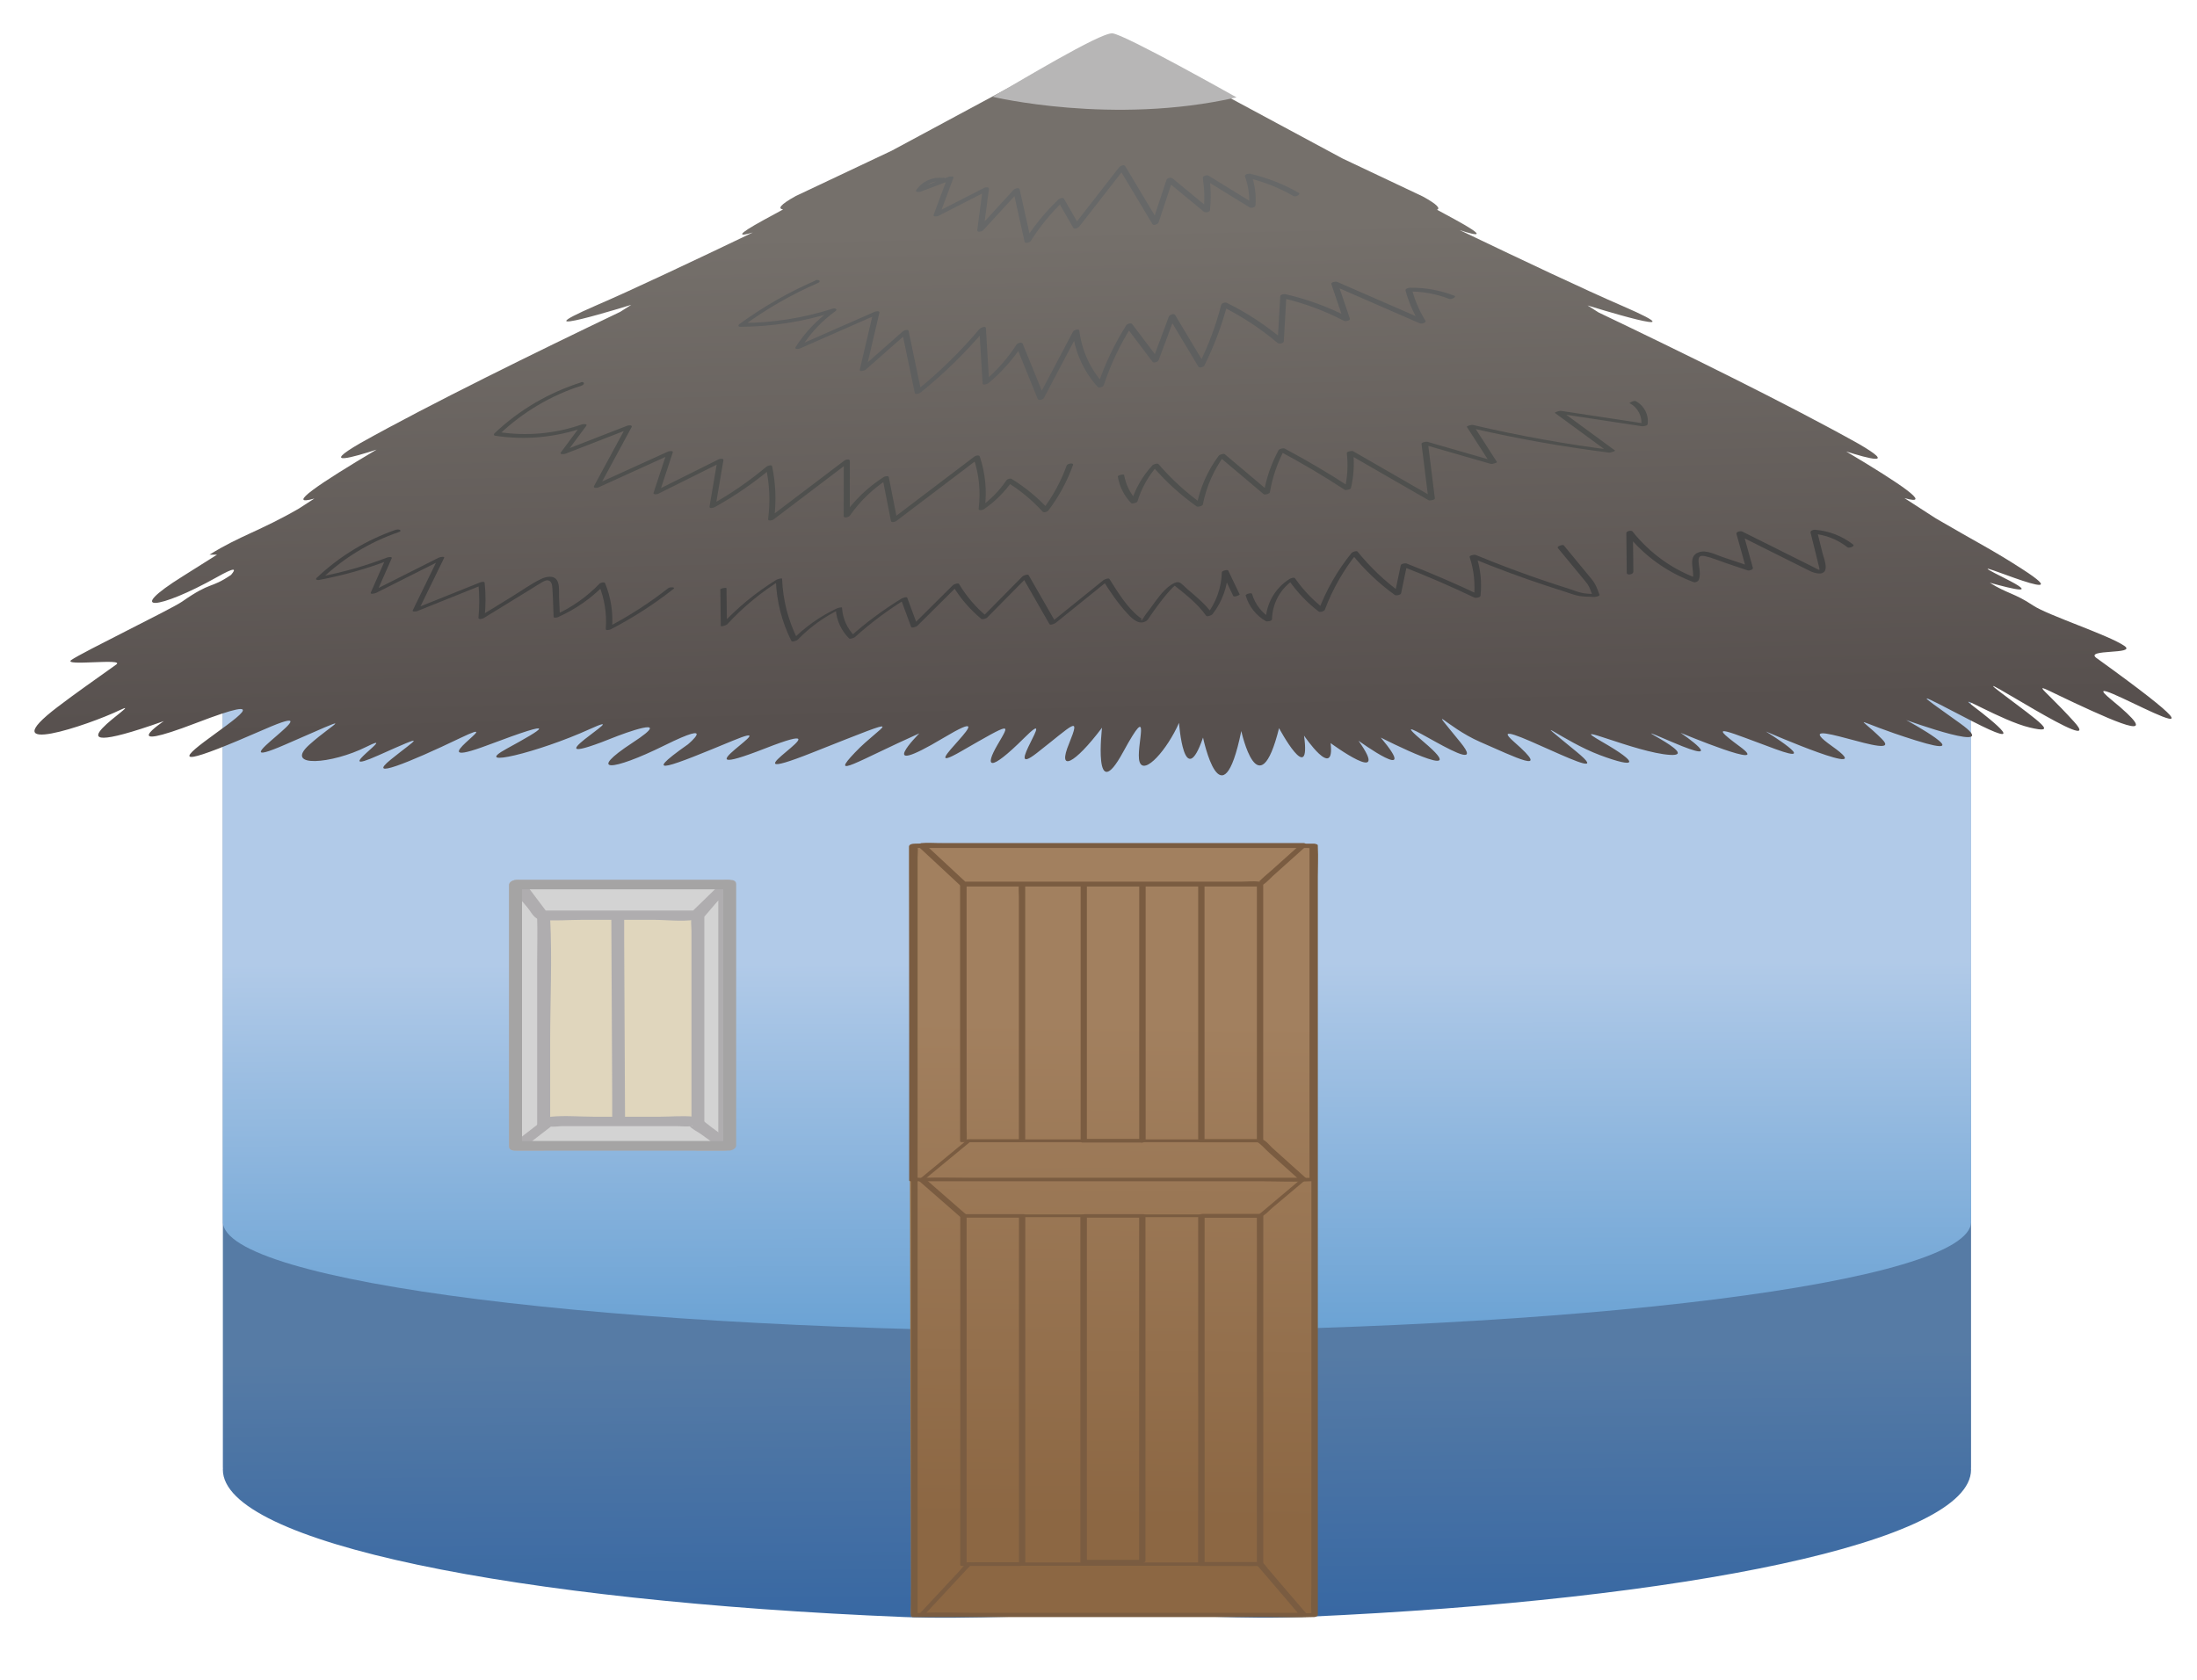 <?xml version="1.0" encoding="UTF-8"?>
<svg id="Layer_1" data-name="Layer 1" xmlns="http://www.w3.org/2000/svg" xmlns:xlink="http://www.w3.org/1999/xlink" viewBox="0 0 249.7 190.99">
  <defs>
    <style>
      .cls-1 {
        fill: #b7b6b6;
      }

      .cls-2 {
        fill: #5e5f5f;
      }

      .cls-3 {
        fill: url(#linear-gradient-4);
      }

      .cls-4 {
        fill: url(#linear-gradient-3);
      }

      .cls-5 {
        fill: url(#linear-gradient-2);
      }

      .cls-6 {
        fill: #676868;
      }

      .cls-7 {
        fill: url(#linear-gradient);
      }

      .cls-8 {
        fill: #e0d6bd;
      }

      .cls-9 {
        fill: #afadaf;
      }

      .cls-10 {
        fill: #7a5c41;
      }

      .cls-11 {
        fill: #a5a4a4;
      }

      .cls-12 {
        fill: #9c7245;
      }

      .cls-13 {
        fill: #af804d;
      }

      .cls-14 {
        fill: #7a5d41;
      }

      .cls-15 {
        fill: #434343;
      }

      .cls-16 {
        fill: #4f504e;
      }

      .cls-17 {
        fill: #d3d3d3;
      }
    </style>
    <linearGradient id="linear-gradient" x1="125.16" y1="183.6" x2="123.58" y2="-12.88" gradientUnits="userSpaceOnUse">
      <stop offset="0" stop-color="#3868a3"/>
      <stop offset=".15" stop-color="#567ba5"/>
    </linearGradient>
    <linearGradient id="linear-gradient-2" x1="124.82" y1="178.37" x2="124.39" y2="-30.58" gradientUnits="userSpaceOnUse">
      <stop offset="0" stop-color="#3e89c7"/>
      <stop offset=".33" stop-color="#b1cae8"/>
    </linearGradient>
    <linearGradient id="linear-gradient-3" x1="121.58" y1="-75.17" x2="127.29" y2="165.52" gradientUnits="userSpaceOnUse">
      <stop offset=".42" stop-color="#75706b"/>
      <stop offset=".65" stop-color="#57504e"/>
    </linearGradient>
    <linearGradient id="linear-gradient-4" x1="126.91" y1="115.99" x2="126.27" y2="177.14" gradientUnits="userSpaceOnUse">
      <stop offset="0" stop-color="#a2805f"/>
      <stop offset=".93" stop-color="#8c6743"/>
    </linearGradient>
  </defs>
  <path class="cls-7" d="M224.02,79.85l-198.69,1v86.01h.01c0,.07-.01.13-.01.2,0,8.32,33.34,14.95,77.36,16.75,7.26.3,16.76-.29,24.53-.29,8.42,0,13.61.61,21.41.26,43.03-1.92,75.39-8.52,75.39-16.72,0-.07-.01-.13-.01-.2h.01v-87.01Z"/>
  <path class="cls-5" d="M224.02,78.22H25.33v60.51h.01s-.01.1-.01.14c0,6.9,44.48,12.49,99.35,12.49s99.35-5.59,99.35-12.49c0-.05-.01-.1-.01-.14h.01v-60.51Z"/>
  <polygon class="cls-8" points="82.94 130.25 70.32 130.25 58.6 130.25 58.6 100.55 70.21 100.55 82.94 100.55 82.94 130.25"/>
  <path class="cls-4" d="M238.29,74.81c-1.48-1.07,4.6-.38,3.17-1.38-1.78-1.24-8.71-3.48-10.4-4.61-2.1-1.41-2.96-1.34-4.91-2.58,2.9.8,5.55,1.42,1.7-.51-7.58-3.8,9.9,4.07,2.02-1.02-3.45-2.23-5.02-2.96-9.85-5.78-1.2-.77-2.4-1.55-3.57-2.31,3.36.96-.43-1.62-6.62-5.3,2.5.8,5.9,1.72,1.36-.9-7.96-4.45-20.06-10.39-29.5-14.9-.38-.25-.79-.51-1.26-.8,0,0,13.49,4.2,4.02.08-4.18-1.8-11.58-5.3-18.54-8.64,2.09.69,3.21.84-.58-1.23-.64-.35-1.32-.72-2.01-1.09.4-.14.07-.58-1.6-1.5l-9.13-4.32c-11.21-6.05-22.65-12.17-22.65-12.17-1.36-.72-2.91-.52-3.97-.23-1.05-.25-2.48-.38-3.74.29,0,0-10.27,5.49-20.88,11.22l-10.9,5.15c-1.84,1.02-2.05,1.44-1.45,1.53-.74.4-1.46.8-2.15,1.17-3.33,1.82-2.87,1.92-1.29,1.45-6.74,3.23-13.79,6.56-17.83,8.3-9.47,4.12,4.02-.08,4.02-.08-.47.29-.88.55-1.26.8-9.44,4.52-21.55,10.45-29.5,14.9-4.81,2.78-.7,1.58,1.81.76-6.45,3.82-10.5,6.54-7.07,5.56-.58.38-1.17.76-1.76,1.14-4.39,2.54-6.65,3.06-10.16,5.24.29,0,.57,0,.86,0-1.39.88-2.69,1.7-3.84,2.42-6.86,4.27-2.79,3.85,3.82.14,2.1-1.18,2.24-1,1.61-.26-2.42,1.64-2.16.66-5.57,3.04-1.22.85-11.33,5.75-12.58,6.63-1.07.76,6.16-.24,5.1.52-2.39,1.71-4.63,3.27-6.65,4.81-7.69,5.85,3.5,2.08,7.06.37,3.56-1.7-10.51,6.76,5,1.25,0,0-5.68,3.8,3.66.22,9.34-3.58,4.23-.35.93,2.13-3.28,2.47-2.16,2.52,6.85-1.42,9.01-3.94-6.3,5.5,2.33,1.75,8.62-3.75,5.71-2.64,2.76.01-2.94,2.65,2.55,2.21,6.52.22,3.96-1.99-4.55,3.61,1.34.98,5.9-2.63,4.32-1.88,1.42.47-2.91,2.35,1.98.4,7.89-2.44,5.93-2.84-5.35,3.99,3.12.81,8.47-3.19,6.35-1.89,2.16.4-4.2,2.29,3.53.46,9.43-2.22,5.9-2.68-8.5,5.5,3.21.76,0,0,6.9-2.64,1.66.78-5.23,3.42-2.47,3.33,3.65.3,6.13-3.03,2.64-.11,2.64-.11-5.8,4.07-1.7,2.4,5.06-.4,6.75-2.8-7.25,5.14,3.67.88,10.91-4.27-6.24,5.09,5.46.44,11.7-4.64,7.81-3.17,4.8,0-3.02,3.16.23,1,7.31-2.17,0,0-5.34,5.34,2.7.54,8.03-4.8-4,4.98,2,1.53,6-3.45,5.62-3.26,4.17-.75-1.46,2.51-.99,3.22,3.06-.81,4.05-4.03-2.7,4.95,1.43,1.72,4.13-3.22,5.02-4.42,3.66-1.08-1.39,3.34.59,2.39,3.74-1.79,0,0-1.06,9.12,2.39,2.78,3.46-6.34,1.36-.45,1.88,1.11.53,1.57,3.15-1.41,4.48-4.44,0,0,.57,7.96,2.73,1.67,0,0,2.11,10.14,4.35-.74,0,0,1.96,9.02,4.29-.33,0,0,3.67,6.85,2.84.85,0,0,3.53,5.2,3.02.85,0,0,7,5.14,3.17-.27,0,0,7.17,5.18,2.53-.36,0,0,10.87,5.57,4.92.53-5.96-5.05,8.17,4.98,4.14.02-4.03-4.96-1.69-1.77,2.22-.06,3.93,1.71,8.33,3.91,3.88.01-4.45-3.9,13.02,5.97,7.05,1.08-5.97-4.89-1.5-1.15,2.71.42,4.21,1.57,4.57.97.21-1.53-4.36-2.51,3.9,1.27,7.75,1.5,3.85.23-6.59-4.39.21-1.47,6.8,2.92.99-1.04.99-1.04,0,0,10.72,4.48,6.69,1.53-4.02-2.95-1.16-1.59,4.11.33,5.27,1.93-1.11-2.01-1.11-2.01,0,0,13.31,5.78,7.52,1.67-5.81-4.11,8.57,2.07,5.65-.83-2.92-2.91-3.58-2.16,3.85.17,7.43,2.33-1.07-2.31-1.07-2.31,0,0,11.38,4.13,6.09.35-5.3-3.78-5.16-3.62,1.35-.25,6.53,3.37,2.68.22.23-1.64-2.46-1.85,3.16,1.63,6.37,2.39,3.22.76,1.44-.4-3.32-4-4.77-3.6,12.42,7.81,8.33,3.31-4.09-4.5-5.41-4.68.06-2.12,5.46,2.55,10.2,4.56,4.23-.33-5.97-4.89,19.3,10.39-1.64-4.71Z"/>
  <g>
    <polygon class="cls-13" points="149.19 183.52 103.92 183.6 103.69 96.09 149.19 96.09 149.19 183.52"/>
    <path class="cls-12" d="M149.42,183.37c-3.01,0-6.02.01-9.03.02l-18.5.03-15.28.03h-1.83c-.15,0-.32-.02-.47,0-.27.04-.03-.06-.03.06.03-.48,0-.97,0-1.44,0-3.24-.02-6.48-.02-9.72l-.04-16.15c-.02-6.35-.03-12.7-.05-19.05l-.05-18.59c-.01-4.91-.03-9.82-.04-14.73l-.02-7.47v-.33c-.2.08-.4.17-.6.25h44.8c.17,0,.54-.07.7,0-.21-.1-.13.12-.13.3v87.07c0,.13.72.02.72-.19v-86.1c0-.36.08-.82,0-1.18,0-.04,0-.1,0-.15s-.11-.06-.13-.06h-39.87c-1.85,0-3.7-.05-5.54,0-.03,0-.05,0-.08,0-.14,0-.6.05-.6.25,0,.78,0,1.56,0,2.33l.02,6.35.02,9.45c0,3.83.02,7.65.03,11.48.01,4.19.02,8.38.03,12.57s.02,8.46.03,12.69l.03,11.84.03,10.01.02,7.23v2.23c0,.36-.07.82,0,1.18,0,.04,0,.1,0,.15s.11.06.13.06c1.5,0,2.99,0,4.49,0l10.84-.02,13.06-.02c3.76,0,7.53-.01,11.29-.02,1.83,0,3.69.07,5.52,0,.03,0,.05,0,.08,0,.16,0,.82-.31.47-.31Z"/>
  </g>
  <g>
    <rect class="cls-3" x="103.92" y="96.17" width="45.49" height="87.42"/>
    <path class="cls-14" d="M149.55,183.38h-44.8c-.16,0-.47-.06-.61,0-.02,0-.06,0-.08,0l.23.18v-86.1c0-.37.07-.81,0-1.18,0-.05,0-.1,0-.15l-.5.26h4.52c3.62,0,7.23,0,10.85,0h29.43c.16,0,.47.06.61,0,.02,0,.06,0,.08,0l-.23-.18v2.34c0,2.12,0,4.24,0,6.36v75.17c0,1.13-.06,2.28,0,3.41,0,.05,0,.1,0,.15,0,.32.73.17.73-.08v-2.34c0-2.12,0-4.24,0-6.36v-67.98c0-2.4,0-4.79,0-7.19,0-1.13.06-2.28,0-3.41,0-.05,0-.1,0-.15,0-.12-.11-.18-.23-.18h-4.52c-3.62,0-7.23,0-10.85,0h-24.5c-1.84,0-3.7-.07-5.54,0-.03,0-.05,0-.08,0-.12,0-.5.07-.5.26v83.87c0,1.13-.06,2.28,0,3.41,0,.05,0,.1,0,.15,0,.12.11.18.23.18h39.87c1.84,0,3.7.07,5.54,0,.03,0,.05,0,.08,0,.29,0,.76-.44.27-.44Z"/>
  </g>
  <path class="cls-10" d="M149.33,133.89h-15.37c-4.38,0-8.76,0-13.13,0h-16.29c-.17,0-.45-.05-.61,0-.02,0-.06,0-.08,0l.22.09v-37.99l-.51.29h44.8c.17,0,.45.05.61,0,.02,0,.06,0,.08,0l-.22-.09v37.99c0,.2.72.07.72-.19v-37.99c0-.08-.17-.09-.22-.09h-39.87c-1.84,0-3.71-.09-5.54,0-.03,0-.05,0-.08,0-.16,0-.51.08-.51.29v37.99c0,.08.17.09.22.09h4.52c3.62,0,7.23,0,10.85,0h24.5c1.84,0,3.71.09,5.54,0,.03,0,.05,0,.08,0,.25,0,.78-.38.29-.38Z"/>
  <path class="cls-10" d="M116.31,177.59h-6.67l.22.1v-39.58l-.5.3h6.67l-.22-.1v39.58c0,.22.72.08.72-.19v-39.58c0-.09-.17-.1-.22-.1h-6.67c-.17,0-.5.08-.5.3v39.58c0,.09.17.1.22.1h6.67c.27,0,.77-.4.28-.4Z"/>
  <path class="cls-10" d="M129.98,177.31h-6.67l.22.1v-39.29l-.51.29h6.67l-.22-.1v39.29c0,.2.72.07.72-.19v-39.29c0-.08-.17-.1-.22-.1h-6.67c-.16,0-.51.08-.51.29v39.29c0,.08.17.1.22.1h6.67c.26,0,.77-.39.29-.39Z"/>
  <path class="cls-10" d="M143.35,177.57h-6.67l.23.18v-39.58l-.5.26h6.67l-.23-.18v39.58c0,.32.73.18.73-.08v-39.58c0-.12-.11-.18-.23-.18h-6.67c-.12,0-.5.07-.5.26v39.58c0,.12.11.18.23.18h6.67c.29,0,.76-.44.27-.44Z"/>
  <path class="cls-1" d="M112.81,11s13.69,3.28,27.73.07c0,0-12.72-7.17-14.11-7.28s-10.83,5.63-13.62,7.2Z"/>
  <path class="cls-10" d="M109.83,138.08c-1.58-1.38-3.16-2.75-4.73-4.13l-.57.28h42.7c.13,0,.47.06.58,0,.01,0,.06,0,.07,0l-.1-.13c-1.63,1.38-3.27,2.75-4.9,4.13l.56-.18h-11.39c-6.05,0-12.11,0-18.16,0h-4.17c-.14,0-.41.02-.51.14-.07.08-.13.17.05.17h15.43c5.99,0,11.99,0,17.98,0,.19,0,.4.02.58-.03.5-.13.97-.71,1.35-1.03,1.28-1.08,2.57-2.16,3.85-3.24.09-.08-.02-.13-.1-.13h-38c-1.76,0-3.53-.06-5.29,0-.02,0-.05,0-.07,0-.07,0-.74.14-.57.28,1.58,1.38,3.16,2.75,4.73,4.13.15.13.81-.14.68-.25Z"/>
  <path class="cls-10" d="M105.1,183.52c1.78-1.91,3.56-3.82,5.34-5.73l-.48.19h30.75c.72,0,1.47.06,2.19,0,.06,0,.11,0,.17,0-.06,0-.16-.12-.16-.02,0,.05.14.16.17.2l1.57,1.84c1.04,1.22,2.09,2.44,3.13,3.66l.48-.33h-38c-1.76,0-3.53-.08-5.29,0-.02,0-.05,0-.07,0-.26,0-.77.39-.29.39h38c1.76,0,3.53.08,5.29,0,.02,0,.05,0,.07,0,.11,0,.65-.14.48-.33-1.15-1.34-2.29-2.68-3.44-4.01l-.91-1.07c-.16-.18-.33-.47-.52-.61-.15-.11-.31-.09-.5-.09h-32.3c-.18,0-.36-.02-.54,0-.53.05-.89.63-1.22.99l-4.26,4.57-.34.37c-.2.21.52.17.67,0Z"/>
  <path class="cls-10" d="M116.4,129.52h-5.83c-.21,0-.47-.04-.68,0-.27.05-.02-.06-.03.05.05-.44,0-.92,0-1.36v-27.81l-.6.25h5.83c.21,0,.47.04.68,0,.27-.05.02.06.03-.05-.05.44,0,.92,0,1.36v27.81c0,.13.72.03.72-.19v-29.18s-.11-.06-.13-.06h-6.67c-.14,0-.6.05-.6.25v29.18s.11.06.13.06h6.67c.14,0,.41-.02.51-.14.07-.08.13-.17-.05-.17Z"/>
  <path class="cls-10" d="M129.98,129.47h-6.67l.22.17v-29.18l-.5.25h6.67l-.22-.17v29.18c0,.31.73.16.73-.09v-29.18c0-.12-.11-.17-.22-.17h-6.67c-.12,0-.5.07-.5.25v29.18c0,.12.11.17.22.17h6.67c.28,0,.77-.42.28-.42Z"/>
  <path class="cls-10" d="M143.36,129.5h-6.67l.21.08v-29.18l-.51.27h6.67l-.21-.08v29.18c0,.17.72.05.72-.19v-29.18c0-.08-.17-.08-.21-.08h-6.67c-.15,0-.51.08-.51.27v29.18c0,.08.17.08.21.08h6.67c.23,0,.78-.35.3-.35Z"/>
  <path class="cls-10" d="M109.77,100.28c-1.58-1.47-3.16-2.93-4.73-4.4l-.31.49h4.3c3.46,0,6.92,0,10.38,0h28.02c.16,0,.43.05.58,0,.02,0,.05,0,.07,0l-.21-.44c-1.06.95-2.12,1.9-3.18,2.85-.51.46-1.07.9-1.55,1.39-.31.31,0-.08.09.05,0-.01-.13,0-.15,0-.66-.09-1.38,0-2.04,0h-31.53c-.42,0-.55.55-.06.55h33.38c.79,0,1.26-.68,1.83-1.19,1.23-1.1,2.46-2.21,3.69-3.31.24-.21.07-.44-.21-.44h-41.58c-.56,0-1.14-.05-1.7,0-.02,0-.05,0-.07,0-.24,0-.54.27-.31.49,1.58,1.47,3.16,2.93,4.73,4.4.24.23.87-.14.56-.43Z"/>
  <path class="cls-10" d="M105.09,134.06c1.78-1.47,3.56-2.93,5.34-4.4l-.56.18h32.71c.1,0,.2,0,.3,0,.13,0,.09.03,0-.03.47.27.9.8,1.3,1.16,1.2,1.08,2.4,2.16,3.6,3.23l.57-.28h-38c-1.76,0-3.53-.07-5.29,0-.02,0-.05,0-.07,0-.14,0-.41.02-.51.14-.07.08-.13.17.05.17h38c1.76,0,3.53.06,5.29,0,.02,0,.05,0,.07,0,.07,0,.74-.13.57-.28-1.28-1.15-2.56-2.3-3.84-3.45-.31-.28-.75-.87-1.17-.98-.15-.04-.36,0-.52,0h-31.89c-.22,0-.45-.01-.68,0-.45.02-.68.26-1.01.53-1.51,1.24-3.01,2.48-4.52,3.73l-.4.33c-.16.13.52.07.66-.04Z"/>
  <g>
    <polygon class="cls-17" points="82.38 130.25 79.32 130.25 79.32 104.14 82.38 100.55 82.38 130.25"/>
    <path class="cls-9" d="M82.44,129.72h-3.06l.67.48v-25.6c0-.16,0-.32,0-.48,0-.01-.22.35-.04.13.16-.19.32-.37.48-.56l2.49-2.92-1.34-.16v29.7c0,.76,1.47.54,1.47-.11v-29.7c0-.69-1.03-.52-1.34-.16l-2.14,2.52c-.37.43-.93.89-1.04,1.45-.09.47,0,1.05,0,1.53v24.47c0,.38.35.48.67.48h3.06c.83,0,1.11-1.06.13-1.06Z"/>
  </g>
  <g>
    <polygon class="cls-17" points="58.61 130.25 61.8 130.25 61.8 104.14 58.61 100.55 58.61 130.25"/>
    <path class="cls-9" d="M58.54,130.78h3.19c.28,0,.8-.25.8-.59,0-3.94,0-7.87,0-11.81,0-4.64.23-9.33,0-13.96-.03-.6-.25-.8-.67-1.27-.87-.97-1.73-1.95-2.6-2.92-.33-.37-1.4-.23-1.4.37,0,8.67,0,17.33,0,26v3.7c0,.76,1.47.54,1.47-.11,0-8.67,0-17.33,0-26v-3.7c-.47.12-.93.25-1.4.37.72.81,1.44,1.62,2.16,2.43.32.37.69.72.99,1.11,0,0-.04-.38-.03-.02.05,1.6,0,3.21,0,4.81v16.69c0,1.47,0,2.94,0,4.41l.8-.59h-3.19c-.83,0-1.11,1.06-.13,1.06Z"/>
  </g>
  <g>
    <polygon class="cls-17" points="82.64 100.55 79.05 104.04 61.51 104.04 58.87 100.55 82.64 100.55"/>
    <path class="cls-9" d="M82.04,100.33l-3.59,3.49.67-.32h-17.54l.6.21c-.88-1.16-1.76-2.33-2.63-3.49l-.73.85h23.77c.83,0,1.11-1.06.13-1.06h-23.77c-.36,0-1.05.42-.73.85l1.8,2.38c.43.58.72,1.24,1.47,1.32,1.54.15,3.17,0,4.72,0h8.02c1.51,0,3.21.22,4.71,0,.77-.11,1.33-.91,1.86-1.42l2.45-2.39c.65-.63-.75-.88-1.21-.43Z"/>
  </g>
  <g>
    <polygon class="cls-17" points="58.87 130.25 62.46 127.48 78.81 127.48 82.64 130.25 58.87 130.25"/>
    <path class="cls-9" d="M59.35,130.58l2.07-1.6,1.12-.86c.66-.51.01-.03-.09-.11.2.15,1.14,0,1.38,0h2.87c2.36,0,4.72,0,7.09,0h3.07c.54,0,1.17.09,1.7,0,.02,0,.16.01.17,0-.07.17-.52-.34-.37-.04s.96.7,1.24.9l2.48,1.79.62-.95c-6.93,0-13.85,0-20.78,0-1,0-1.99,0-2.99,0-.83,0-1.11,1.06-.13,1.06,6.93,0,13.85,0,20.78,0,1,0,1.99,0,2.99,0,.42,0,1.15-.57.62-.95l-2.2-1.59c-.63-.45-1.33-1.2-2.12-1.29-1.26-.14-2.62,0-3.89,0h-7.5c-1.59,0-3.26-.16-4.84,0-.66.07-1.13.57-1.64.96l-2.6,2.01c-.78.6.39,1.11.96.66Z"/>
  </g>
  <path class="cls-11" d="M83,129.72h-24.34l.67.48v-29.7l-.8.59h24.34l-.67-.48v29.7c0,.76,1.47.54,1.47-.11v-29.7c0-.38-.35-.48-.67-.48h-24.34c-.28,0-.8.25-.8.59v29.7c0,.38.35.48.67.48h24.34c.83,0,1.11-1.06.13-1.06Z"/>
  <g>
    <line class="cls-17" x1="70.21" y1="104.1" x2="70.32" y2="127.48"/>
    <path class="cls-9" d="M69.48,104.29c.03,6.81.07,13.63.1,20.44v2.94c.02.2,1.47,0,1.46-.39-.03-6.81-.07-13.63-.1-20.44v-2.94c-.02-.2-1.47,0-1.46.39h0Z"/>
  </g>
  <path class="cls-6" d="M107.2,20.22c-1.2-.14-2.38.38-3.06,1.38-.19.28.38.24.49.19,1.17-.44,2.34-.89,3.52-1.33l-.51-.14c-.51,1.37-1.02,2.73-1.53,4.1-.09.25.42.18.51.14,1.86-.95,3.72-1.9,5.57-2.85l-.51-.14c-.2,1.53-.41,3.06-.61,4.58-.04.32.55.16.66.04,1.37-1.49,2.74-2.98,4.1-4.47l-.66.02c.43,1.91.85,3.82,1.28,5.73.06.29.61.08.7-.08,1.06-1.67,2.31-3.19,3.74-4.56l-.63.07c.57,1,1.15,1.99,1.72,2.99.13.23.57.01.68-.13,1.74-2.24,3.49-4.47,5.23-6.71l-.68.13c1.26,2.1,2.51,4.19,3.77,6.29.14.23.63,0,.7-.19.54-1.63,1.08-3.26,1.62-4.89l-.7.19c1.41,1.16,2.81,2.32,4.22,3.48.17.14.67.09.7-.19.14-1.27.11-2.55-.08-3.81l-.65.29c1.75,1.08,3.5,2.15,5.25,3.23.16.1.63.01.65-.23.09-1.19-.06-2.36-.46-3.48l-.58.31c1.89.44,3.69,1.14,5.37,2.11.23.13.89-.19.57-.38-1.72-.99-3.57-1.71-5.51-2.16-.15-.03-.67.06-.58.31.39,1.09.55,2.21.46,3.37l.65-.23c-1.75-1.08-3.5-2.15-5.25-3.23-.18-.11-.69.01-.65.29.19,1.23.22,2.46.08,3.69l.7-.19c-1.41-1.16-2.81-2.32-4.22-3.48-.2-.16-.61-.07-.7.19-.54,1.63-1.08,3.26-1.62,4.89l.7-.19c-1.26-2.1-2.51-4.19-3.77-6.29-.13-.22-.57-.01-.68.13-1.74,2.24-3.49,4.47-5.23,6.71l.68-.13c-.57-1-1.15-1.99-1.72-2.99-.11-.2-.52-.04-.63.07-1.46,1.4-2.75,2.96-3.83,4.67l.7-.08c-.43-1.91-.85-3.82-1.28-5.73-.06-.26-.55-.1-.66.02-1.37,1.49-2.74,2.98-4.1,4.47l.66.04c.2-1.53.41-3.06.61-4.58.03-.25-.39-.2-.51-.14-1.86.95-3.72,1.9-5.57,2.85l.51.14c.51-1.37,1.02-2.73,1.53-4.1.1-.25-.43-.17-.51-.14-1.17.44-2.34.89-3.52,1.33l.49.19c.49-.71,1.25-1.07,2.11-.97.31.04.76-.4.27-.46h0Z"/>
  <path class="cls-2" d="M92.69,31.89c-3.05,1.32-5.95,2.98-8.64,4.94-.18.13-.17.32.09.32,3.61-.02,7.2-.58,10.64-1.68l-.28-.3c-1.62,1.17-3,2.6-4.08,4.29-.17.27.37.21.48.16,2.94-1.29,5.88-2.58,8.83-3.88l-.51-.11c-.5,2.13-1,4.26-1.5,6.39-.07.3.56.1.65.02,1.61-1.42,3.21-2.83,4.82-4.25l-.65.03c.48,2.28.95,4.56,1.43,6.84.05.25.55.05.65-.03,2.69-2.17,5.16-4.59,7.39-7.23l-.7.09c.12,2.04.24,4.07.37,6.11.02.25.56.04.65-.03,1.5-1.25,2.8-2.71,3.86-4.35l-.7.09c.82,2.01,1.63,4.02,2.45,6.03.1.23.61.09.7-.09,1.33-2.51,2.65-5.02,3.98-7.53l-.7.09c.29,2.3,1.27,4.44,2.83,6.16.16.18.63.02.7-.19.79-2.38,1.86-4.64,3.21-6.76l-.67.13c1,1.32,2,2.65,3,3.97.15.2.63,0,.7-.19.62-1.67,1.24-3.35,1.87-5.02l-.7.19c1.12,1.86,2.23,3.72,3.35,5.59.11.18.6.02.67-.13,1.11-2.23,1.99-4.56,2.62-6.97l-.65.22c2.28,1.14,4.41,2.53,6.36,4.18.15.13.68.06.7-.19.1-1.73.2-3.46.3-5.19l-.58.24c2.49.57,4.88,1.45,7.14,2.63.14.07.74-.02.65-.27-.46-1.36-.93-2.72-1.39-4.08l-.65.27c3.33,1.45,6.66,2.91,10,4.36.16.07.79-.05.62-.32-.7-1.12-1.21-2.33-1.54-3.61l-.5.31c1.64-.03,3.23.24,4.76.84.22.09.88-.24.58-.36-1.62-.63-3.32-.94-5.05-.91-.13,0-.56.09-.5.31.35,1.31.88,2.54,1.6,3.7l.62-.32c-3.33-1.45-6.66-2.91-10-4.36-.14-.06-.74.01-.65.27.46,1.36.93,2.72,1.39,4.08l.65-.27c-2.3-1.2-4.74-2.1-7.27-2.68-.15-.03-.57.03-.58.24-.1,1.73-.2,3.46-.3,5.19l.7-.19c-1.98-1.67-4.14-3.1-6.46-4.25-.18-.09-.59,0-.65.22-.61,2.37-1.47,4.67-2.57,6.86l.67-.13c-1.12-1.86-2.23-3.72-3.35-5.59-.13-.21-.63.01-.7.19-.62,1.67-1.24,3.35-1.87,5.02l.7-.19c-1-1.32-2-2.65-3-3.97-.14-.18-.58-.02-.67.13-1.36,2.15-2.45,4.45-3.26,6.87l.7-.19c-1.54-1.7-2.49-3.79-2.78-6.07-.03-.26-.63-.05-.7.09-1.33,2.51-2.65,5.02-3.98,7.53l.7-.09c-.82-2.01-1.63-4.02-2.45-6.03-.1-.25-.6-.07-.7.09-1.04,1.6-2.3,3.02-3.77,4.25l.65-.03c-.12-2.04-.24-4.07-.37-6.11-.02-.28-.62,0-.7.09-2.2,2.61-4.64,4.99-7.3,7.13l.65-.03c-.48-2.28-.95-4.56-1.43-6.84-.05-.25-.55-.06-.65.03-1.61,1.42-3.21,2.83-4.82,4.25l.65.02c.5-2.13,1-4.26,1.5-6.39.06-.24-.41-.15-.51-.11-2.94,1.29-5.88,2.58-8.83,3.88l.48.16c1.02-1.6,2.31-2.98,3.85-4.09.31-.22-.02-.38-.28-.3-3.32,1.06-6.77,1.62-10.26,1.63l.09.32c2.64-1.93,5.48-3.56,8.47-4.86.46-.2.04-.45-.29-.31h0Z"/>
  <path class="cls-16" d="M66.03,43.47c-3.67,1.17-7.03,3.13-9.83,5.79-.1.1-.09.25.07.27,3.44.53,6.92.19,10.2-.96l-.48-.17c-.75,1.01-1.5,2.01-2.24,3.02-.2.27.39.21.48.17,2.46-.96,4.93-1.91,7.39-2.87l-.48-.17c-1.21,2.23-2.41,4.46-3.62,6.69-.15.28.36.23.48.17,2.76-1.25,5.51-2.51,8.27-3.76l-.51-.12c-.49,1.5-.99,2.99-1.48,4.49-.08.24.42.16.51.12,2.41-1.2,4.82-2.41,7.24-3.61l-.51-.12c-.29,1.72-.59,3.45-.88,5.17-.05.29.48.13.59.07,2.31-1.28,4.47-2.78,6.49-4.47l-.65.03c.4,1.91.48,3.85.23,5.79-.03.27.48.16.59.07,2.87-2.17,5.73-4.34,8.6-6.52l-.59-.07c0,2.06,0,4.11-.01,6.17,0,.33.59.12.7-.03,1.16-1.66,2.62-3.07,4.32-4.16l-.59-.02c.31,1.59.63,3.19.94,4.78.04.22.49.1.59.02,3.13-2.38,6.27-4.75,9.4-7.13l-.59-.02c.62,1.86.81,3.79.57,5.73-.03.28.48.15.59.07,1.28-.88,2.38-1.97,3.26-3.25l-.63.17c1.5.92,2.85,2.04,4.04,3.34.16.18.55.03.67-.13,1.2-1.58,2.13-3.31,2.8-5.18.09-.25-.64-.17-.73.09-.66,1.82-1.59,3.52-2.76,5.06l.67-.13c-1.22-1.32-2.61-2.46-4.14-3.41-.18-.11-.52,0-.63.17-.82,1.2-1.83,2.23-3.03,3.05l.59.07c.25-1.97.06-3.95-.57-5.84-.07-.21-.47-.11-.59-.02-3.13,2.38-6.27,4.75-9.4,7.13l.59.02c-.31-1.59-.63-3.19-.94-4.78-.04-.22-.48-.09-.59-.02-1.79,1.15-3.33,2.62-4.55,4.37l.7-.03c0-2.06,0-4.11.01-6.17,0-.26-.46-.17-.59-.07-2.87,2.17-5.73,4.34-8.6,6.52l.59.07c.25-1.97.17-3.96-.23-5.9-.05-.25-.54-.06-.65.03-1.98,1.66-4.1,3.12-6.36,4.37l.59.07c.29-1.72.59-3.45.88-5.17.04-.24-.4-.17-.51-.12-2.41,1.2-4.82,2.41-7.24,3.61l.51.12c.49-1.5.99-2.99,1.48-4.49.08-.24-.42-.15-.51-.12-2.76,1.25-5.51,2.51-8.27,3.76l.48.17c1.21-2.23,2.41-4.46,3.62-6.69.15-.28-.36-.22-.48-.17-2.46.96-4.93,1.91-7.39,2.87l.48.17c.75-1.01,1.5-2.01,2.24-3.02.2-.27-.39-.2-.48-.17-3.04,1.07-6.29,1.36-9.47.87l.07.27c2.66-2.52,5.85-4.43,9.34-5.54.43-.14.33-.52-.1-.38h0Z"/>
  <path class="cls-16" d="M127.05,54.2c.2,1.15.72,2.16,1.52,3,.1.1.66-.06.7-.19.48-1.56,1.28-2.98,2.38-4.18l-.69.13c1.49,1.74,3.18,3.28,5.05,4.61.13.09.67-.05.7-.22.4-2.06,1.26-3.98,2.51-5.67l-.7.19c1.7,1.44,3.41,2.88,5.11,4.31.12.1.68-.06.7-.22.29-1.73.86-3.38,1.69-4.92l-.7.19c2.57,1.37,5.08,2.85,7.52,4.45.12.08.66-.04.7-.19.32-1.38.41-2.78.25-4.19l-.7.22c3.1,1.78,6.19,3.57,9.29,5.35.11.06.73-.04.7-.22-.27-2.13-.53-4.27-.8-6.4l-.66.23c2.62.75,5.24,1.51,7.85,2.26.08.02.73-.12.66-.23-.9-1.39-1.79-2.79-2.69-4.18l-.66.23c5.32,1.25,10.7,2.21,16.12,2.89.09.01.77-.16.64-.25-2.04-1.5-4.08-2.99-6.12-4.49l-.64.25c3.27.5,6.54,1,9.82,1.49.14.02.64-.04.66-.23.15-1.09-.4-2.12-1.37-2.63-.18-.09-.75.21-.68.24.96.5,1.47,1.52,1.33,2.59l.66-.23c-3.27-.5-6.54-1-9.82-1.49-.09-.01-.77.16-.64.25,2.04,1.5,4.08,2.99,6.12,4.49l.64-.25c-5.42-.67-10.8-1.64-16.12-2.89-.08-.02-.74.11-.66.23.9,1.39,1.79,2.79,2.69,4.18l.66-.23c-2.62-.75-5.24-1.51-7.85-2.26-.11-.03-.68.06-.66.23.27,2.13.53,4.27.8,6.4l.7-.22c-3.1-1.78-6.19-3.57-9.29-5.35-.11-.06-.72.04-.7.22.16,1.39.08,2.77-.24,4.13l.7-.19c-2.44-1.6-4.95-3.08-7.52-4.45-.15-.08-.62.03-.7.19-.84,1.56-1.41,3.23-1.7,4.98l.7-.22c-1.7-1.44-3.41-2.88-5.11-4.31-.14-.11-.61.06-.7.19-1.27,1.71-2.11,3.64-2.52,5.73l.7-.22c-1.85-1.32-3.53-2.85-5.01-4.57-.12-.14-.59.02-.69.13-1.13,1.23-1.95,2.65-2.44,4.25l.7-.19c-.78-.83-1.28-1.84-1.48-2.96-.02-.13-.75.03-.72.19h0Z"/>
  <path class="cls-15" d="M45.04,60.2c-3.37,1.16-6.46,3.03-9.05,5.49-.19.18.06.27.24.24,2.76-.51,5.47-1.28,8.09-2.29l-.5-.09c-.56,1.27-1.12,2.54-1.68,3.81-.11.25.52.08.58.05,2.54-1.28,5.09-2.56,7.63-3.84l-.58-.05c-.95,1.95-1.9,3.91-2.86,5.86-.1.21.45.11.5.09,2.49-1,4.98-2,7.47-3l-.5-.04c.12,1.26.12,2.52,0,3.79-.03.26.48.11.58.05,1.83-1.12,3.66-2.24,5.49-3.37.43-.26.85-.55,1.29-.79.34-.18.7-.25.92.16.1.18.1.41.12.61.08,1.07.09,2.16.14,3.23,0,.18.44.07.5.04,1.99-.89,3.78-2.13,5.3-3.7l-.65.05c.64,1.59.91,3.27.78,4.98-.02.26.47.1.58.05,2.51-1.3,4.88-2.83,7.1-4.57.32-.25-.4-.24-.58-.1-2.18,1.71-4.51,3.21-6.97,4.48l.58.05c.14-1.74-.12-3.46-.78-5.08-.08-.21-.54-.07-.65.05-1.44,1.48-3.12,2.68-5,3.52l.5.04c-.03-.68-.06-1.37-.09-2.05-.02-.55.06-1.28-.17-1.79-.35-.77-1.33-.54-1.93-.24-1.15.57-2.23,1.35-3.32,2.02l-3.62,2.22.58.05c.13-1.3.14-2.59,0-3.89-.02-.18-.43-.07-.5-.04-2.49,1-4.98,2-7.47,3l.5.09c.95-1.95,1.9-3.91,2.86-5.86.12-.24-.53-.08-.58-.05-2.54,1.28-5.09,2.56-7.63,3.84l.58.05c.56-1.27,1.12-2.54,1.68-3.81.1-.22-.44-.11-.5-.09-2.5.96-5.07,1.7-7.7,2.19l.24.24c2.51-2.38,5.48-4.19,8.75-5.31.48-.16.04-.38-.28-.27h0Z"/>
  <path class="cls-15" d="M81.87,67.03l.05,4.11c0,.16.66-.1.72-.16,1.82-1.98,3.9-3.69,6.18-5.1l-.64.1c.09,2.41.69,4.74,1.77,6.89.08.15.61-.05.69-.13,1.42-1.46,3.07-2.66,4.92-3.53l-.57.06c.09,1.27.62,2.4,1.51,3.3.11.11.57-.06.67-.15,1.82-1.64,3.78-3.1,5.87-4.38l-.64.1,1.16,3.14c.06.16.61-.06.69-.13,1.58-1.57,3.15-3.13,4.73-4.7l-.69.13c.86,1.44,1.95,2.7,3.24,3.77.12.1.57-.05.67-.15,1.56-1.58,3.13-3.17,4.69-4.75l-.69.13,3.08,5.37c.09.16.59-.06.69-.13,2.04-1.64,4.07-3.29,6.11-4.93l-.69.13c.82,1.31,1.71,2.61,2.76,3.74.53.57,1.32,1.37,2.15.81.17-.12.27-.3.38-.47.28-.41.56-.81.85-1.2.37-.5.75-.99,1.15-1.46.2-.23.4-.45.61-.66.09-.09.19-.17.29-.26.05-.04.29-.16.12-.11l-.37.02c1.31,1.05,2.78,2.17,3.75,3.56.11.16.63-.05.72-.16,1.12-1.44,1.73-3.16,1.79-4.98l-.72.19c.43.9.87,1.81,1.3,2.71.08.16.77-.09.72-.19-.43-.9-.87-1.81-1.3-2.71-.07-.14-.72.04-.72.19-.05,1.8-.67,3.5-1.78,4.92l.72-.16c-.77-1.1-1.87-1.99-2.88-2.85-.25-.21-.59-.62-.89-.74s-.72.12-.97.29c-.94.64-1.66,1.74-2.32,2.64-.29.39-.64.8-.87,1.23-.01.02-.14.16-.13.19-.28-.7.37.11.25-.1-.01-.02-.1-.03-.12-.05-.1-.09-.25-.15-.36-.24-1.42-1.1-2.47-2.85-3.42-4.35-.1-.16-.59.05-.69.13-2.04,1.64-4.07,3.29-6.11,4.93l.69-.13-3.08-5.37c-.09-.15-.6.04-.69.13-1.56,1.58-3.13,3.17-4.69,4.75l.67-.15c-1.28-1.06-2.35-2.31-3.2-3.73-.09-.15-.6.04-.69.13-1.58,1.57-3.15,3.13-4.73,4.7l.69-.13-1.16-3.14c-.05-.15-.55.05-.64.1-2.12,1.3-4.12,2.78-5.97,4.45l.67-.15c-.88-.88-1.39-2.01-1.47-3.25,0-.13-.52.04-.57.06-1.93.91-3.67,2.14-5.16,3.67l.69-.13c-1.08-2.15-1.68-4.49-1.77-6.89,0-.14-.58.06-.64.1-2.35,1.45-4.48,3.2-6.35,5.23l.72-.16-.05-4.11c0-.09-.73,0-.72.19h0Z"/>
  <path class="cls-15" d="M185.64,65.03c-.02-1.51-.03-3.02-.05-4.52l-.7.19c1.98,2.5,4.61,4.37,7.6,5.47.2.07.5-.06.58-.25.18-.44.13-.9.07-1.35-.03-.24-.08-.49-.09-.74-.02-.56.13-.74.78-.6.79.18,1.57.52,2.34.78.82.28,1.65.55,2.47.83.16.05.65-.07.58-.31-.37-1.34-.75-2.69-1.12-4.03l-.65.28c2.74,1.37,5.48,2.74,8.22,4.11.56.28,1.8.66,1.83-.39.02-.57-.27-1.23-.4-1.78-.2-.79-.39-1.59-.59-2.38l-.5.32c1.45.12,2.81.65,3.95,1.54.21.17.89-.12.67-.29-1.27-.99-2.74-1.56-4.35-1.69-.15-.01-.55.09-.5.32.29,1.19.6,2.38.88,3.57.02.08.17.62.13.67-.04.04-.63-.29-.67-.31l-1.64-.82c-2.16-1.08-4.31-2.16-6.47-3.23-.16-.08-.72,0-.65.28.37,1.34.75,2.69,1.12,4.03l.58-.31c-1.1-.37-2.19-.73-3.29-1.1-.8-.27-1.86-.86-2.72-.53-1.38.52-.3,2.2-.72,3.21l.58-.25c-2.91-1.06-5.45-2.92-7.37-5.34-.13-.16-.7-.05-.7.19l.05,4.52c0,.32.73.18.73-.08h0Z"/>
  <path class="cls-15" d="M177.03,62.26l3.02,3.66c.31.37.53.65.69,1.09l.3.79.6-.25c-.54-.04-1.1-.03-1.63-.11-.58-.09-1.18-.35-1.74-.53-.73-.23-1.46-.46-2.19-.71-2.83-.94-5.63-1.99-8.39-3.13-.11-.04-.72.07-.66.24.49,1.49.65,3.02.5,4.58l.7-.22c-2.75-1.31-5.54-2.51-8.38-3.62-.13-.05-.62.03-.65.21-.23,1.1-.46,2.21-.69,3.31l.7-.19c-1.84-1.34-3.49-2.91-4.92-4.68-.11-.13-.58.04-.67.15-1.61,1.98-2.88,4.2-3.78,6.59l.7-.19c-1.29-1-2.42-2.17-3.35-3.51-.11-.16-.51,0-.64.08-1.64,1.04-2.66,2.81-2.7,4.76l.7-.22c-1.1-.64-1.89-1.63-2.25-2.85-.05-.18-.77.02-.72.19.37,1.24,1.17,2.26,2.29,2.91.14.08.7-.01.7-.22.04-1.83.98-3.54,2.54-4.53l-.64.08c.95,1.36,2.08,2.56,3.4,3.57.14.11.64-.02.7-.19.89-2.36,2.14-4.55,3.72-6.51l-.67.15c1.43,1.78,3.07,3.35,4.92,4.68.13.09.66-.01.7-.19.23-1.1.46-2.21.69-3.31l-.65.21c2.81,1.09,5.57,2.28,8.29,3.58.16.07.68,0,.7-.22.16-1.56,0-3.09-.5-4.58l-.66.24c2.84,1.17,5.71,2.24,8.62,3.2.69.23,1.38.45,2.07.67.56.17,1.14.42,1.71.51s1.12.07,1.68.11c.09,0,.66-.08.6-.25-.25-.67-.42-1.2-.88-1.76l-3.17-3.85c-.12-.14-.8.11-.68.25h0Z"/>
</svg>